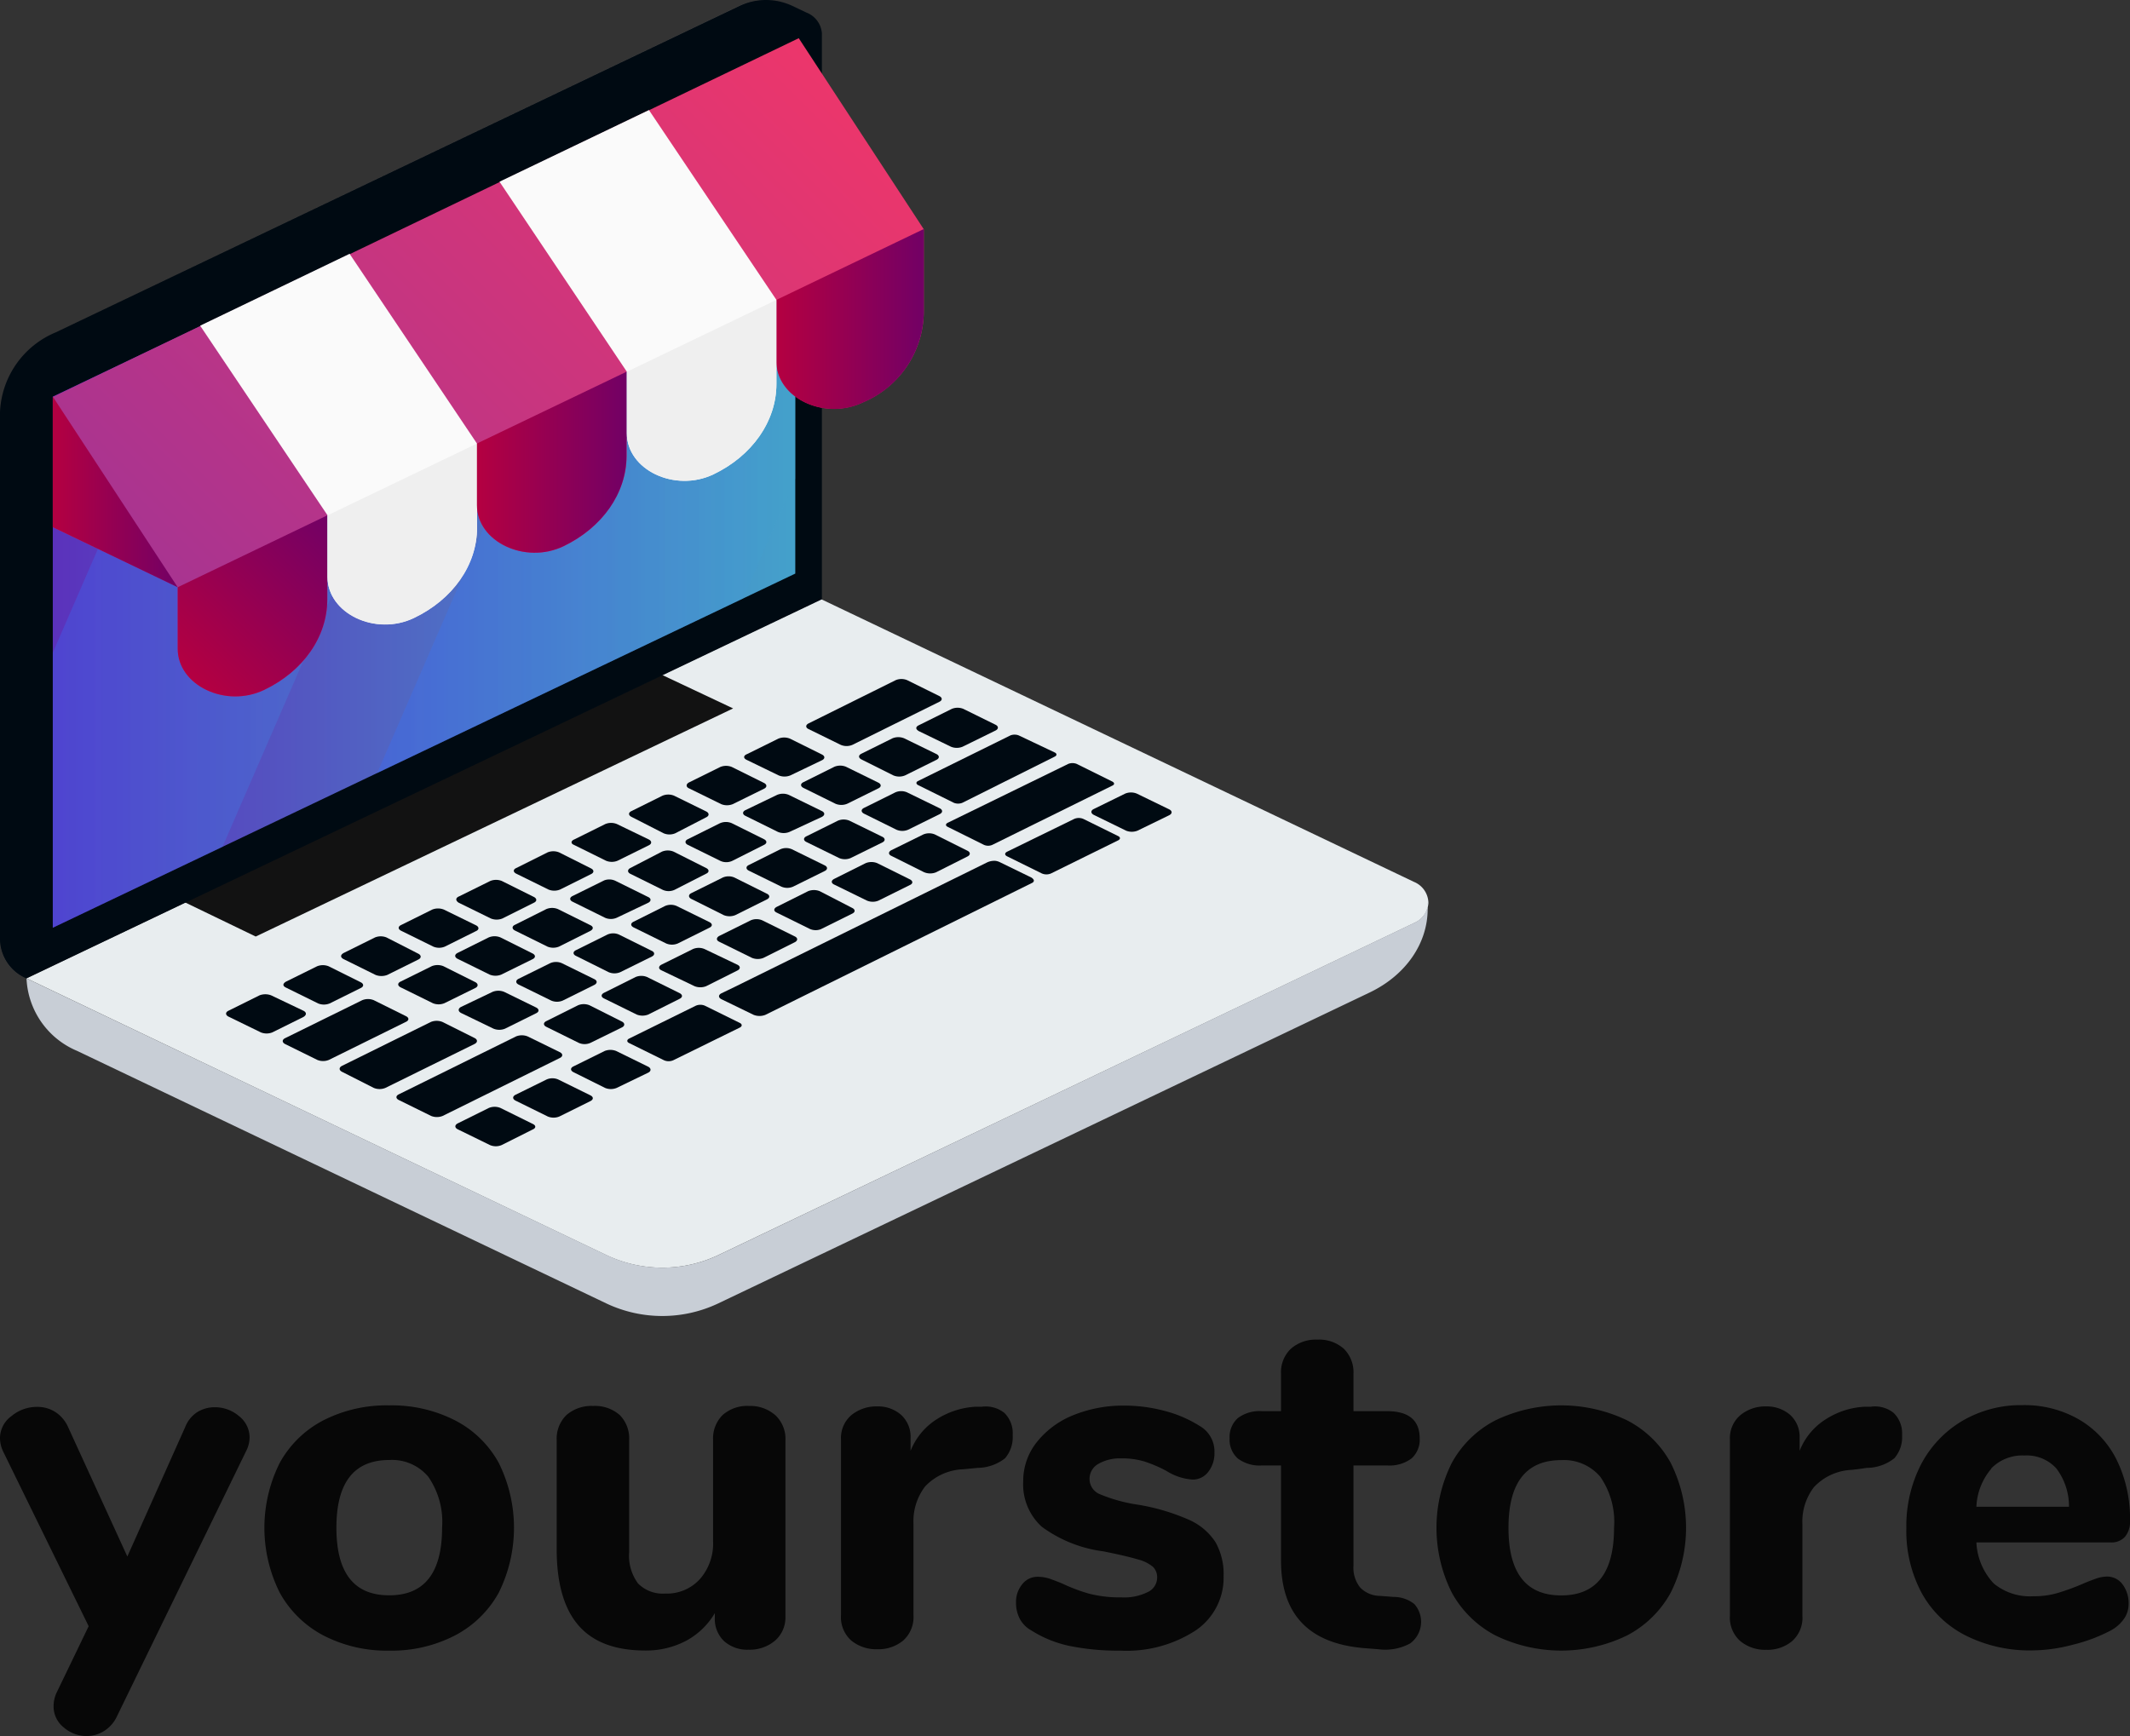 <svg xmlns="http://www.w3.org/2000/svg" xmlns:xlink="http://www.w3.org/1999/xlink" viewBox="0 0 184 150"><rect x="0" y="0" width="184" height="150" fill="#333333" stroke="none"/><defs><style>.cls-1{fill:#424242;}.cls-2{fill:#e8edef;}.cls-3{fill:#c8ced6;}.cls-4{fill:#121212;}.cls-5{fill:#000a12;}.cls-6{fill:url(#linear-gradient);}.cls-7{opacity:0.3;}.cls-8{fill:url(#linear-gradient-2);}.cls-9{fill:url(#linear-gradient-3);}.cls-10{fill:url(#linear-gradient-4);}.cls-11{fill:#fafafa;}.cls-12{fill:url(#New_Gradient_Swatch_1);}.cls-13{fill:#efefef;}.cls-14{fill:url(#New_Gradient_Swatch_1-2);}.cls-15{fill:url(#New_Gradient_Swatch_1-3);}.cls-16{fill:url(#New_Gradient_Swatch_1-4);}.cls-17{opacity:0.87;}</style><linearGradient id="linear-gradient" x1="4.56" y1="41.91" x2="68.7" y2="41.91" gradientUnits="userSpaceOnUse"><stop offset="0" stop-color="#5b32bc"/><stop offset="1" stop-color="#44a1cb"/></linearGradient><linearGradient id="linear-gradient-2" x1="32.58" y1="35.23" x2="68.7" y2="35.23" gradientUnits="userSpaceOnUse"><stop offset="0" stop-color="#336fff"/><stop offset="1" stop-color="#44a1cb"/></linearGradient><linearGradient id="linear-gradient-3" x1="4.56" y1="47.71" x2="44.36" y2="47.71" xlink:href="#linear-gradient-2"/><linearGradient id="linear-gradient-4" x1="16.16" y1="58.34" x2="70.1" y2="4.4" gradientUnits="userSpaceOnUse"><stop offset="0" stop-color="#a43493"/><stop offset="1" stop-color="#ec366b"/></linearGradient><linearGradient id="New_Gradient_Swatch_1" x1="16.26" y1="58.45" x2="29.22" y2="45.49" gradientUnits="userSpaceOnUse"><stop offset="0" stop-color="#b40041"/><stop offset="1" stop-color="#720065"/></linearGradient><linearGradient id="New_Gradient_Swatch_1-2" x1="41.2" y1="39.94" x2="54.12" y2="39.94" xlink:href="#New_Gradient_Swatch_1"/><linearGradient id="New_Gradient_Swatch_1-3" x1="67.07" y1="27.56" x2="79.8" y2="27.56" xlink:href="#New_Gradient_Swatch_1"/><linearGradient id="New_Gradient_Swatch_1-4" x1="4.56" y1="42.51" x2="15.35" y2="42.51" xlink:href="#New_Gradient_Swatch_1"/></defs><title>new-ys-logo-black</title><g id="Layer_1" data-name="Layer 1"><polygon class="cls-1" points="70.97 51.77 70 53.95 7.4 84.23 2.29 84.53 4.56 82.15 68.7 51.77 70.97 51.77"/><path class="cls-2" d="M62,108.47l60.15-28.71a2,2,0,0,0,1.24-1.71v-.11a2,2,0,0,0-1.24-1.74L70.93,51.77,2.29,84.53l50.14,23.94A11.29,11.29,0,0,0,62,108.47Z" transform="translate(0 0)"/><path class="cls-3" d="M123.36,78.05a2,2,0,0,1-1.24,1.71L62,108.47a11.29,11.29,0,0,1-9.54,0L2.29,84.53A7.13,7.13,0,0,0,6.66,90.8l45.78,21.85a11.29,11.29,0,0,0,9.54,0l56.35-26.9c3.12-1.5,5-4.24,5-7.22V78S123.36,78,123.36,78.05Z" transform="translate(0 0)"/><polygon class="cls-4" points="15.88 77.92 22.09 80.92 63.33 61.21 57.18 58.31 15.88 77.92"/><path class="cls-5" d="M69.65,1.08,68.46.51A5.32,5.32,0,0,0,66.17,0a5.23,5.23,0,0,1,2.27.51Z" transform="translate(0 0)"/><path class="cls-3" d="M0,81.28V35.61a7.82,7.82,0,0,1,4.82-6.9L63.89.51A5.28,5.28,0,0,1,66.17,0a5.32,5.32,0,0,0-2.29.51L4.82,28.71A7.82,7.82,0,0,0,0,35.61V81.28a3.74,3.74,0,0,0,2.29,3.27h0A3.72,3.72,0,0,1,0,81.28Z" transform="translate(0 0)"/><path class="cls-5" d="M69.65,1.08,68.44.51a5.33,5.33,0,0,0-4.55,0L4.83,28.71A7.82,7.82,0,0,0,0,35.61V81.28a3.72,3.72,0,0,0,2.28,3.26h0L71,51.78V2.89A2.09,2.09,0,0,0,69.65,1.08Z" transform="translate(0 0)"/><polygon class="cls-6" points="4.56 34.27 4.56 80.16 68.7 49.56 68.7 3.66 4.56 34.27"/><g class="cls-7"><polygon class="cls-8" points="32.58 66.8 64.19 51.71 68.7 41.36 68.7 3.66 57.73 8.9 32.58 66.8"/></g><g class="cls-7"><polygon class="cls-9" points="44.37 15.27 16.69 28.48 4.56 56.4 4.56 80.16 19.22 73.17 44.37 15.27"/></g><path class="cls-10" d="M79.79,19.79,69,3.3l-64.44,31V45.55l10.8,5.19v5.31c0,3.18,4.16,5.15,7.47,3.56h0C26.2,58,28.28,55,28.28,51.81V44.55l12.93-6.21v5.3c0,3.17,4.16,5.14,7.47,3.56s5.45-4.59,5.45-7.81V32.13l12.94-6.21V31.2c0,3.18,4.15,5.15,7.47,3.56a8.54,8.54,0,0,0,5.26-7.71V19.79Z" transform="translate(0 0)"/><path class="cls-11" d="M41.2,38.32l-11-16.39L17.29,28.14l11,16.38v5.31c0,3.18,4.16,5.15,7.47,3.56s5.45-4.58,5.45-7.81V38.32Z" transform="translate(0 0)"/><path class="cls-11" d="M56.06,9.51,43.15,15.7l11,16.42v5.31c0,3.17,4.15,5.14,7.47,3.56s5.45-4.59,5.45-7.81V25.91Z" transform="translate(0 0)"/><path class="cls-12" d="M15.35,50.74v5.31c0,3.18,4.15,5.15,7.47,3.56h0c3.37-1.61,5.45-4.58,5.45-7.8V44.53Z" transform="translate(0 0)"/><path class="cls-13" d="M28.29,44.53v5.31c0,3.18,4.16,5.15,7.47,3.56h0c3.38-1.61,5.45-4.58,5.45-7.8V38.32Z" transform="translate(0 0)"/><path class="cls-14" d="M41.2,38.32v5.32c0,3.17,4.16,5.14,7.47,3.56h0c3.37-1.62,5.45-4.59,5.45-7.81V32.12Z" transform="translate(0 0)"/><path class="cls-15" d="M67.07,25.91v5.31c0,3.17,4.15,5.14,7.47,3.56h0a8.56,8.56,0,0,0,5.26-7.72V19.79Z" transform="translate(0 0)"/><path class="cls-13" d="M54.15,32.12v5.31c0,3.17,4.15,5.14,7.47,3.56h0c3.37-1.61,5.45-4.59,5.45-7.81V25.91Z" transform="translate(0 0)"/><polygon class="cls-16" points="15.35 50.74 4.56 45.55 4.56 34.27 15.35 50.74"/><path class="cls-5" d="M44.6,75.49l2.78,1.37a1.32,1.32,0,0,0,1,0l2.67-1.33c.28-.13.28-.36,0-.5l-2.75-1.38a1.32,1.32,0,0,0-1,0L44.6,75C44.32,75.12,44.31,75.35,44.6,75.49Z" transform="translate(0 0)"/><path class="cls-5" d="M79.32,67.84l3.09,1.53a1,1,0,0,0,.71,0l8-4c.2-.1.18-.26,0-.35L88,63.54a1,1,0,0,0-.71,0l-8,3.95C79.12,67.58,79.12,67.74,79.32,67.84Z" transform="translate(0 0)"/><path class="cls-5" d="M72.08,66.25l-2.67,1.33c-.28.13-.28.36,0,.5l2.77,1.37a1.32,1.32,0,0,0,1,0l2.69-1.33c.28-.13.28-.36,0-.5l-2.79-1.37A1.32,1.32,0,0,0,72.08,66.25Z" transform="translate(0 0)"/><path class="cls-5" d="M67.11,68.69,64.39,70c-.27.13-.26.37,0,.49l2.81,1.39a1.31,1.31,0,0,0,1,0L71,70.58c.27-.14.27-.37,0-.5l-2.84-1.39A1.29,1.29,0,0,0,67.11,68.69Z" transform="translate(0 0)"/><path class="cls-5" d="M81.86,71.44,85,73a.9.9,0,0,0,.72,0l10.37-5.12c.21-.09.19-.25,0-.35L93,66a1,1,0,0,0-.71,0L81.87,71.09C81.67,71.19,81.67,71.35,81.86,71.44Z" transform="translate(0 0)"/><path class="cls-5" d="M80.86,75.37,83.58,74c.26-.13.26-.36,0-.49l-2.82-1.41a1.29,1.29,0,0,0-1,0L77,73.46c-.27.14-.27.37,0,.49,0,0,0,0,0,0l2.8,1.4A1.36,1.36,0,0,0,80.86,75.37Z" transform="translate(0 0)"/><path class="cls-5" d="M75.88,77.82l2.72-1.35c.28-.12.28-.35,0-.49l-2.82-1.4a1.33,1.33,0,0,0-1,0l-2.72,1.36c-.27.14-.28.36,0,.49h0l2.82,1.38A1.29,1.29,0,0,0,75.88,77.82Z" transform="translate(0 0)"/><path class="cls-5" d="M52.19,76.07l-2.73,1.35c-.27.13-.27.36,0,.49l2.81,1.39a1.27,1.27,0,0,0,1,0L56,78c.26-.13.26-.37,0-.49l-2.81-1.39A1.24,1.24,0,0,0,52.19,76.07Z" transform="translate(0 0)"/><path class="cls-5" d="M47.19,78.55l-2.71,1.36c-.27.12-.26.36,0,.49l2.81,1.39a1.33,1.33,0,0,0,1,0L51,80.43c.27-.14.28-.36,0-.49L48.2,78.55A1.31,1.31,0,0,0,47.19,78.55Z" transform="translate(0 0)"/><path class="cls-5" d="M65.94,82.77l2.72-1.36c.27-.14.27-.37,0-.5l-2.81-1.39a1.27,1.27,0,0,0-1,0l-2.72,1.35c-.25.14-.28.37,0,.5h0l2.82,1.39A1.33,1.33,0,0,0,65.94,82.77Z" transform="translate(0 0)"/><path class="cls-5" d="M53.47,80.75a1.24,1.24,0,0,0-1,0L49.75,82.1c-.27.13-.27.36,0,.49L52.58,84a1.29,1.29,0,0,0,1,0l2.73-1.35c.27-.13.26-.37,0-.49Z" transform="translate(0 0)"/><path class="cls-5" d="M42.21,81l-2.67,1.33c-.29.14-.29.38,0,.52l2.76,1.36a1.34,1.34,0,0,0,1,0L46,82.88c.28-.13.28-.36,0-.5L43.24,81A1.32,1.32,0,0,0,42.21,81Z" transform="translate(0 0)"/><path class="cls-5" d="M48.62,86.45l2.72-1.35c.27-.14.27-.37,0-.5l-2.81-1.38a1.27,1.27,0,0,0-1,0L44.8,84.57c-.27.13-.27.37,0,.5l2.81,1.38A1.27,1.27,0,0,0,48.62,86.45Z" transform="translate(0 0)"/><path class="cls-5" d="M24.7,85.33l2.78,1.37a1.32,1.32,0,0,0,1,0l2.68-1.33c.28-.13.28-.36,0-.5l-2.77-1.38a1.34,1.34,0,0,0-1,0L24.7,84.82C24.41,85,24.41,85.19,24.7,85.33Z" transform="translate(0 0)"/><path class="cls-5" d="M89.11,75.83l-2.77-1.35a1.2,1.2,0,0,0-.35-.1,1.47,1.47,0,0,0-.77.16L63.43,85.29l-1.1.53c-.29.14-.29.38,0,.52l2.78,1.35a1.39,1.39,0,0,0,1,0L89.21,76.26C89.37,76.12,89.34,76,89.11,75.83Z" transform="translate(0 0)"/><path class="cls-5" d="M39.84,87.53l2.79,1.35a1.32,1.32,0,0,0,1,0l2.68-1.33c.28-.13.28-.36,0-.5L43.55,85.7a1.34,1.34,0,0,0-1,0L39.83,87C39.55,87.15,39.56,87.39,39.84,87.53Z" transform="translate(0 0)"/><path class="cls-5" d="M26.21,87.33,23.42,86a1.41,1.41,0,0,0-1,0l-2.68,1.33c-.28.13-.28.37,0,.51l2.79,1.36a1.34,1.34,0,0,0,1,0l2.68-1.33C26.5,87.7,26.49,87.47,26.21,87.33Z" transform="translate(0 0)"/><path class="cls-5" d="M47.19,88.72,50,90.11a1.24,1.24,0,0,0,1,0l2.73-1.34c.26-.13.26-.37,0-.5l-2.8-1.41a1.31,1.31,0,0,0-1,0l-2.72,1.36C46.91,88.36,46.93,88.59,47.19,88.72Z" transform="translate(0 0)"/><path class="cls-5" d="M63.9,88.38l-3-1.48a1,1,0,0,0-.8,0l-5.74,2.83c-.23.11-.23.3,0,.4l3,1.48a1,1,0,0,0,.8,0l5.76-2.83C64.13,88.67,64.12,88.48,63.9,88.38Z" transform="translate(0 0)"/><path class="cls-5" d="M41.06,84.86s0,0,0,0l-2.76-1.38a1.36,1.36,0,0,0-1,0l-2.69,1.33c-.28.13-.28.36,0,.5l2.78,1.37a1.32,1.32,0,0,0,1,0l2.7-1.33C41.32,85.22,41.32,85,41.06,84.86Z" transform="translate(0 0)"/><path class="cls-5" d="M35.07,87.8l-2.78-1.38a1.32,1.32,0,0,0-1,0L24.63,89.7c-.28.14-.27.37,0,.51l2.78,1.37a1.32,1.32,0,0,0,1,0l6.62-3.27C35.36,88.17,35.35,87.94,35.07,87.8Z" transform="translate(0 0)"/><path class="cls-5" d="M56,92.17l-2.77-1.36a1.36,1.36,0,0,0-1,0l-2.69,1.33c-.28.13-.28.36,0,.5L52.27,94a1.32,1.32,0,0,0,1,0L56,92.68C56.26,92.55,56.26,92.31,56,92.17Z" transform="translate(0 0)"/><path class="cls-5" d="M41,89.69,38.22,88.3a1.34,1.34,0,0,0-1,0l-7.67,3.79c-.28.14-.28.38,0,.52L32.29,94a1.32,1.32,0,0,0,1,0L41,90.2C41.27,90.06,41.27,89.83,41,89.69Z" transform="translate(0 0)"/><path class="cls-5" d="M48.36,90.91l-2.78-1.36a1.34,1.34,0,0,0-1,0l-10.12,5c-.28.13-.29.36,0,.5l2.78,1.37a1.34,1.34,0,0,0,1,0l10.11-5C48.64,91.29,48.64,91.05,48.36,90.91Z" transform="translate(0 0)"/><path class="cls-5" d="M51,94.64l-2.78-1.37a1.27,1.27,0,0,0-1,0l-2.68,1.32c-.28.14-.28.37,0,.51l2.78,1.37a1.32,1.32,0,0,0,1,0L51,95.14C51.28,95,51.28,94.78,51,94.64Z" transform="translate(0 0)"/><path class="cls-5" d="M69.86,63l2.77,1.36a1.29,1.29,0,0,0,1,0l7.51-3.72c.28-.13.28-.36,0-.5l-2.77-1.37a1.29,1.29,0,0,0-1,0L69.86,62.5C69.57,62.64,69.58,62.88,69.86,63Z" transform="translate(0 0)"/><path class="cls-5" d="M79.37,63.17l2.78,1.35a1.32,1.32,0,0,0,1,0L86,63.12c.26-.13.28-.36,0-.5l-2.78-1.37a1.32,1.32,0,0,0-1,0l-2.84,1.41C79.08,62.8,79.08,63,79.37,63.17Z" transform="translate(0 0)"/><path class="cls-5" d="M80.89,65.15,78.1,63.79a1.34,1.34,0,0,0-1,0l-2.68,1.33c-.28.13-.28.36,0,.5L77.18,67a1.32,1.32,0,0,0,1,0l2.68-1.33C81.18,65.53,81.17,65.29,80.89,65.15Z" transform="translate(0 0)"/><path class="cls-5" d="M64.49,65.65,67.27,67a1.34,1.34,0,0,0,1,0L71,65.69c.28-.13.28-.36,0-.5l-2.76-1.37a1.34,1.34,0,0,0-1,0l-2.69,1.33C64.21,65.28,64.2,65.51,64.49,65.65Z" transform="translate(0 0)"/><path class="cls-5" d="M59.53,68.12l2.77,1.36a1.34,1.34,0,0,0,1,0L66,68.15c.27-.13.27-.36,0-.5l-2.78-1.38a1.32,1.32,0,0,0-1,0L59.53,67.6C59.25,67.74,59.24,68,59.53,68.12Z" transform="translate(0 0)"/><path class="cls-5" d="M78.45,71.69l2.73-1.35c.27-.13.27-.37,0-.5l-2.83-1.38a1.27,1.27,0,0,0-1,0l-2.72,1.35c-.26.13-.26.35,0,.49l2.81,1.39A1.29,1.29,0,0,0,78.45,71.69Z" transform="translate(0 0)"/><path class="cls-5" d="M54.55,70.58,57.33,72a1.29,1.29,0,0,0,1,0L61,70.62c.28-.13.28-.37,0-.51l-2.77-1.36a1.32,1.32,0,0,0-1,0l-2.68,1.33C54.27,70.21,54.27,70.44,54.55,70.58Z" transform="translate(0 0)"/><path class="cls-5" d="M73.48,74.14l2.74-1.35c.27-.13.26-.37,0-.49l-2.84-1.39a1.29,1.29,0,0,0-1,0l-2.72,1.35c-.27.13-.27.36,0,.49l2.83,1.39A1.29,1.29,0,0,0,73.48,74.14Z" transform="translate(0 0)"/><path class="cls-5" d="M62.15,71.15l-2.73,1.36c-.27.12-.27.36,0,.49l2.82,1.39a1.24,1.24,0,0,0,1,0L66,73c.27-.13.27-.35,0-.49l-2.8-1.39A1.29,1.29,0,0,0,62.15,71.15Z" transform="translate(0 0)"/><path class="cls-5" d="M96.59,72.24l-3-1.48a1,1,0,0,0-.8,0L87,73.59c-.23.12-.22.29,0,.4l3,1.48a1,1,0,0,0,.79,0l5.76-2.84C96.81,72.52,96.8,72.34,96.59,72.24Z" transform="translate(0 0)"/><path class="cls-5" d="M68.51,76.61l2.73-1.35c.27-.13.27-.36,0-.49l-2.83-1.39a1.24,1.24,0,0,0-1,0l-2.72,1.36c-.27.12-.27.36,0,.49l2.81,1.38A1.27,1.27,0,0,0,68.51,76.61Z" transform="translate(0 0)"/><path class="cls-5" d="M57.17,73.59,54.45,75c-.26.14-.26.37,0,.5l2.81,1.39a1.24,1.24,0,0,0,1,0L61,75.49c.28-.12.27-.36,0-.49l-2.8-1.41A1.31,1.31,0,0,0,57.17,73.59Z" transform="translate(0 0)"/><path class="cls-5" d="M63.52,79.07l2.73-1.36c.27-.13.27-.36,0-.49l-2.81-1.4a1.27,1.27,0,0,0-1,0l-2.72,1.35c-.27.13-.26.37,0,.5l2.8,1.4A1.33,1.33,0,0,0,63.52,79.07Z" transform="translate(0 0)"/><path class="cls-5" d="M39.63,78l2.77,1.36a1.34,1.34,0,0,0,1,0L46.12,78c.28-.13.27-.36,0-.5l-2.77-1.38a1.34,1.34,0,0,0-1,0l-2.69,1.33C39.34,77.58,39.34,77.82,39.63,78Z" transform="translate(0 0)"/><path class="cls-5" d="M70.9,80.29l2.72-1.35c.28-.13.27-.36,0-.49L70.81,77a1.36,1.36,0,0,0-1,0l-2.72,1.36c-.26.14-.28.36,0,.49,0,0,0,0,0,0l2.82,1.39A1.24,1.24,0,0,0,70.9,80.29Z" transform="translate(0 0)"/><path class="cls-5" d="M58.55,81.52l2.73-1.36c.28-.13.28-.35,0-.49l-2.83-1.39a1.27,1.27,0,0,0-1,0l-2.72,1.36c-.27.13-.27.35,0,.49l2.82,1.39A1.29,1.29,0,0,0,58.55,81.52Z" transform="translate(0 0)"/><path class="cls-5" d="M34.65,80.42l2.78,1.37a1.29,1.29,0,0,0,1,0l2.69-1.34c.28-.12.28-.36,0-.5l-2.78-1.36a1.36,1.36,0,0,0-1,0l-2.68,1.33C34.37,80.05,34.37,80.28,34.65,80.42Z" transform="translate(0 0)"/><path class="cls-5" d="M29.68,82.87l2.77,1.37a1.41,1.41,0,0,0,1,0l2.68-1.33c.28-.13.28-.37,0-.51L33.39,81a1.32,1.32,0,0,0-1,0l-2.68,1.33C29.38,82.5,29.4,82.73,29.68,82.87Z" transform="translate(0 0)"/><path class="cls-5" d="M61,85.21l2.71-1.36c.26-.13.26-.36,0-.49L60.86,82a1.29,1.29,0,0,0-1,0l-2.72,1.35c-.27.14-.27.37,0,.49,0,0,0,0,0,0L60,85.21A1.36,1.36,0,0,0,61,85.21Z" transform="translate(0 0)"/><path class="cls-5" d="M56,87.66l2.71-1.36c.27-.13.27-.35,0-.49l-2.81-1.39a1.29,1.29,0,0,0-1,0l-2.72,1.36c-.27.14-.28.36,0,.49a0,0,0,0,0,0,0L55,87.66A1.36,1.36,0,0,0,56,87.66Z" transform="translate(0 0)"/><path class="cls-5" d="M49.58,73l2.77,1.37a1.32,1.32,0,0,0,1,0l2.69-1.33c.28-.13.28-.37,0-.51L53.29,71.2a1.32,1.32,0,0,0-1,0l-2.68,1.33C49.3,72.66,49.3,72.89,49.58,73Z" transform="translate(0 0)"/><path class="cls-5" d="M46,97.1l-2.77-1.37a1.32,1.32,0,0,0-1,0l-2.68,1.33c-.28.14-.29.38,0,.52l2.78,1.36a1.29,1.29,0,0,0,1,0L46,97.6C46.32,97.47,46.32,97.24,46,97.1Z" transform="translate(0 0)"/><path class="cls-5" d="M101,69.93,98.2,68.57a1.32,1.32,0,0,0-1,0L94.49,69.9c-.28.13-.28.37,0,.51l2.78,1.36a1.34,1.34,0,0,0,1,0L101,70.44C101.28,70.3,101.28,70.07,101,69.93Z" transform="translate(0 0)"/></g><g id="Layer_3" data-name="Layer 3"><g class="cls-17"><path d="M17.06,122a2.86,2.86,0,0,1,1.47-.41,3.22,3.22,0,0,1,2.12.77,2.34,2.34,0,0,1,.91,1.84,2.59,2.59,0,0,1-.29,1.16L10.12,148.26A3,3,0,0,1,9,149.56a2.81,2.81,0,0,1-1.5.44,3,3,0,0,1-2-.75,2.3,2.3,0,0,1-.87-1.82,2.76,2.76,0,0,1,.29-1.24l2.74-5.68L.25,125.37A2.74,2.74,0,0,1,0,124.25a2.36,2.36,0,0,1,1-1.9,3.41,3.41,0,0,1,2.22-.79,2.86,2.86,0,0,1,1.54.43,3,3,0,0,1,1.12,1.31L11,134.49l5-11.19A2.7,2.7,0,0,1,17.06,122Z" transform="translate(0 0)"/><path d="M27.94,141.31a9.18,9.18,0,0,1-3.77-3.69,12.52,12.52,0,0,1,0-11.23,9.07,9.07,0,0,1,3.77-3.67,12,12,0,0,1,5.68-1.29,12,12,0,0,1,5.68,1.29,9,9,0,0,1,3.78,3.67,12.6,12.6,0,0,1,0,11.23,9.15,9.15,0,0,1-3.78,3.69,11.88,11.88,0,0,1-5.68,1.31A11.9,11.9,0,0,1,27.94,141.31ZM38.19,132a6.86,6.86,0,0,0-1.19-4.4,4.08,4.08,0,0,0-3.38-1.45q-4.56,0-4.56,5.85t4.56,5.84C36.66,137.85,38.19,135.9,38.19,132Z" transform="translate(0 0)"/><path d="M67,122.3a2.8,2.8,0,0,1,.85,2.16v15.22a2.66,2.66,0,0,1-.89,2.07,3.38,3.38,0,0,1-2.3.79,3,3,0,0,1-2.12-.75,2.64,2.64,0,0,1-.79-2v-.41a6.4,6.4,0,0,1-2.5,2.4,7.39,7.39,0,0,1-3.51.83q-3.86,0-5.74-2.14T48.09,134v-9.58a2.84,2.84,0,0,1,.85-2.16,3.29,3.29,0,0,1,2.3-.78,3.23,3.23,0,0,1,2.29.78,2.86,2.86,0,0,1,.82,2.16v9.7a4,4,0,0,0,.77,2.7,3,3,0,0,0,2.34.87,3.84,3.84,0,0,0,3-1.25,4.65,4.65,0,0,0,1.14-3.27v-8.75a2.83,2.83,0,0,1,.83-2.16,3.19,3.19,0,0,1,2.28-.78A3.27,3.27,0,0,1,67,122.3Z" transform="translate(0 0)"/><path d="M86.76,122.08a2.45,2.45,0,0,1,.72,1.92,2.8,2.8,0,0,1-.66,2,3.9,3.9,0,0,1-2.37.83l-1.24.12a4.75,4.75,0,0,0-3.3,1.49,4.93,4.93,0,0,0-1,3.19v7.92a2.72,2.72,0,0,1-.89,2.2,3.35,3.35,0,0,1-2.22.75,3.39,3.39,0,0,1-2.26-.75,2.69,2.69,0,0,1-.89-2.2V124.38a2.59,2.59,0,0,1,.91-2.12,3.4,3.4,0,0,1,2.2-.74,3,3,0,0,1,2.07.72,2.56,2.56,0,0,1,.83,2v1.12a5.72,5.72,0,0,1,2.26-2.73,6.94,6.94,0,0,1,3.3-1.08l.58,0A2.57,2.57,0,0,1,86.76,122.08Z" transform="translate(0 0)"/><path d="M92.37,142.21a10,10,0,0,1-3.27-1.33,2.49,2.49,0,0,1-1-1,2.94,2.94,0,0,1-.33-1.41,2.39,2.39,0,0,1,.54-1.59,1.66,1.66,0,0,1,1.33-.64,3.4,3.4,0,0,1,1.08.18c.35.13.73.27,1.12.44a14.79,14.79,0,0,0,2.28.85,10.8,10.8,0,0,0,2.77.31,4.56,4.56,0,0,0,2.26-.46,1.38,1.38,0,0,0,.81-1.24,1.26,1.26,0,0,0-.35-.93,3.28,3.28,0,0,0-1.31-.65c-.63-.19-1.64-.43-3-.7A11.44,11.44,0,0,1,90,131.92,4.94,4.94,0,0,1,88.39,128a5.37,5.37,0,0,1,1.14-3.35,7.63,7.63,0,0,1,3.13-2.35,11.43,11.43,0,0,1,4.48-.85,13.51,13.51,0,0,1,3.48.46,10.65,10.65,0,0,1,3,1.29,2.54,2.54,0,0,1,1.29,2.32,2.57,2.57,0,0,1-.54,1.66,1.67,1.67,0,0,1-1.33.66,4.81,4.81,0,0,1-2.28-.75,11.9,11.9,0,0,0-1.89-.81,6.61,6.61,0,0,0-2-.27,3.74,3.74,0,0,0-2,.48,1.48,1.48,0,0,0-.75,1.31A1.42,1.42,0,0,0,95,129.1a13.67,13.67,0,0,0,3.36.92,18.34,18.34,0,0,1,4.36,1.3,5.27,5.27,0,0,1,2.28,1.93,5.59,5.59,0,0,1,.7,2.94,5.49,5.49,0,0,1-2.42,4.69,10.92,10.92,0,0,1-6.49,1.74A21,21,0,0,1,92.37,142.21Z" transform="translate(0 0)"/><path d="M122.18,138.6a2.31,2.31,0,0,1-.37,3.4,4.5,4.5,0,0,1-2.74.5l-1.16-.09q-7.25-.57-7.25-7.58v-8.21H109a3.12,3.12,0,0,1-2.07-.6,2.17,2.17,0,0,1-.71-1.73,2.19,2.19,0,0,1,.71-1.76,3.12,3.12,0,0,1,2.07-.6h1.66V118.7a2.8,2.8,0,0,1,.85-2.16,3.26,3.26,0,0,1,2.3-.79,3.19,3.19,0,0,1,2.28.79,2.86,2.86,0,0,1,.83,2.16v3.23h2.9c1.88,0,2.82.79,2.82,2.36a2.17,2.17,0,0,1-.71,1.73,3.18,3.18,0,0,1-2.11.6h-2.9v8.66a2.72,2.72,0,0,0,.58,1.89,2.4,2.4,0,0,0,1.7.72l1.16.09A2.85,2.85,0,0,1,122.18,138.6Z" transform="translate(0 0)"/><path d="M129.19,141.31a9.12,9.12,0,0,1-3.77-3.69,12.52,12.52,0,0,1,0-11.23,9,9,0,0,1,3.77-3.67,13.15,13.15,0,0,1,11.36,0,9,9,0,0,1,3.77,3.67,12.52,12.52,0,0,1,0,11.23,9.12,9.12,0,0,1-3.77,3.69,13,13,0,0,1-11.36,0Zm10.24-9.3a6.86,6.86,0,0,0-1.18-4.4,4.11,4.11,0,0,0-3.38-1.45q-4.56,0-4.56,5.85t4.56,5.84Q139.43,137.85,139.43,132Z" transform="translate(0 0)"/><path d="M163.58,122.08a2.45,2.45,0,0,1,.73,1.92,2.76,2.76,0,0,1-.67,2,3.87,3.87,0,0,1-2.36.83L160,127a4.75,4.75,0,0,0-3.3,1.49,4.88,4.88,0,0,0-1,3.19v7.92a2.69,2.69,0,0,1-.89,2.2,3.31,3.31,0,0,1-2.22.75,3.36,3.36,0,0,1-2.25-.75,2.7,2.7,0,0,1-.9-2.2V124.38a2.59,2.59,0,0,1,.92-2.12,3.37,3.37,0,0,1,2.19-.74,3.08,3.08,0,0,1,2.08.72,2.56,2.56,0,0,1,.83,2v1.12a5.67,5.67,0,0,1,2.26-2.73,6.87,6.87,0,0,1,3.29-1.08l.58,0A2.56,2.56,0,0,1,163.58,122.08Z" transform="translate(0 0)"/><path d="M183.36,136.9a2.71,2.71,0,0,1,.52,1.7,2.21,2.21,0,0,1-.42,1.3,3.32,3.32,0,0,1-1.16,1,14.29,14.29,0,0,1-3.28,1.22,13.85,13.85,0,0,1-3.44.48,12.29,12.29,0,0,1-5.78-1.29,8.93,8.93,0,0,1-3.79-3.66,11.34,11.34,0,0,1-1.33-5.62,11.62,11.62,0,0,1,1.28-5.52,9.48,9.48,0,0,1,3.57-3.75,10,10,0,0,1,5.18-1.35,9.42,9.42,0,0,1,4.87,1.23,8.31,8.31,0,0,1,3.26,3.48,11.49,11.49,0,0,1,1.16,5.29,2,2,0,0,1-.44,1.38,1.55,1.55,0,0,1-1.22.48H170.73a5.56,5.56,0,0,0,1.5,3.55,4.92,4.92,0,0,0,3.44,1.1,7.11,7.11,0,0,0,2.15-.3,20.42,20.42,0,0,0,2.12-.78c.38-.17.76-.31,1.12-.44a3,3,0,0,1,.95-.18A1.65,1.65,0,0,1,183.36,136.9Zm-11.34-10a5.41,5.41,0,0,0-1.29,3.29h8a5.43,5.43,0,0,0-1.09-3.31,3.45,3.45,0,0,0-2.76-1.12A3.75,3.75,0,0,0,172,126.89Z" transform="translate(0 0)"/></g></g></svg>